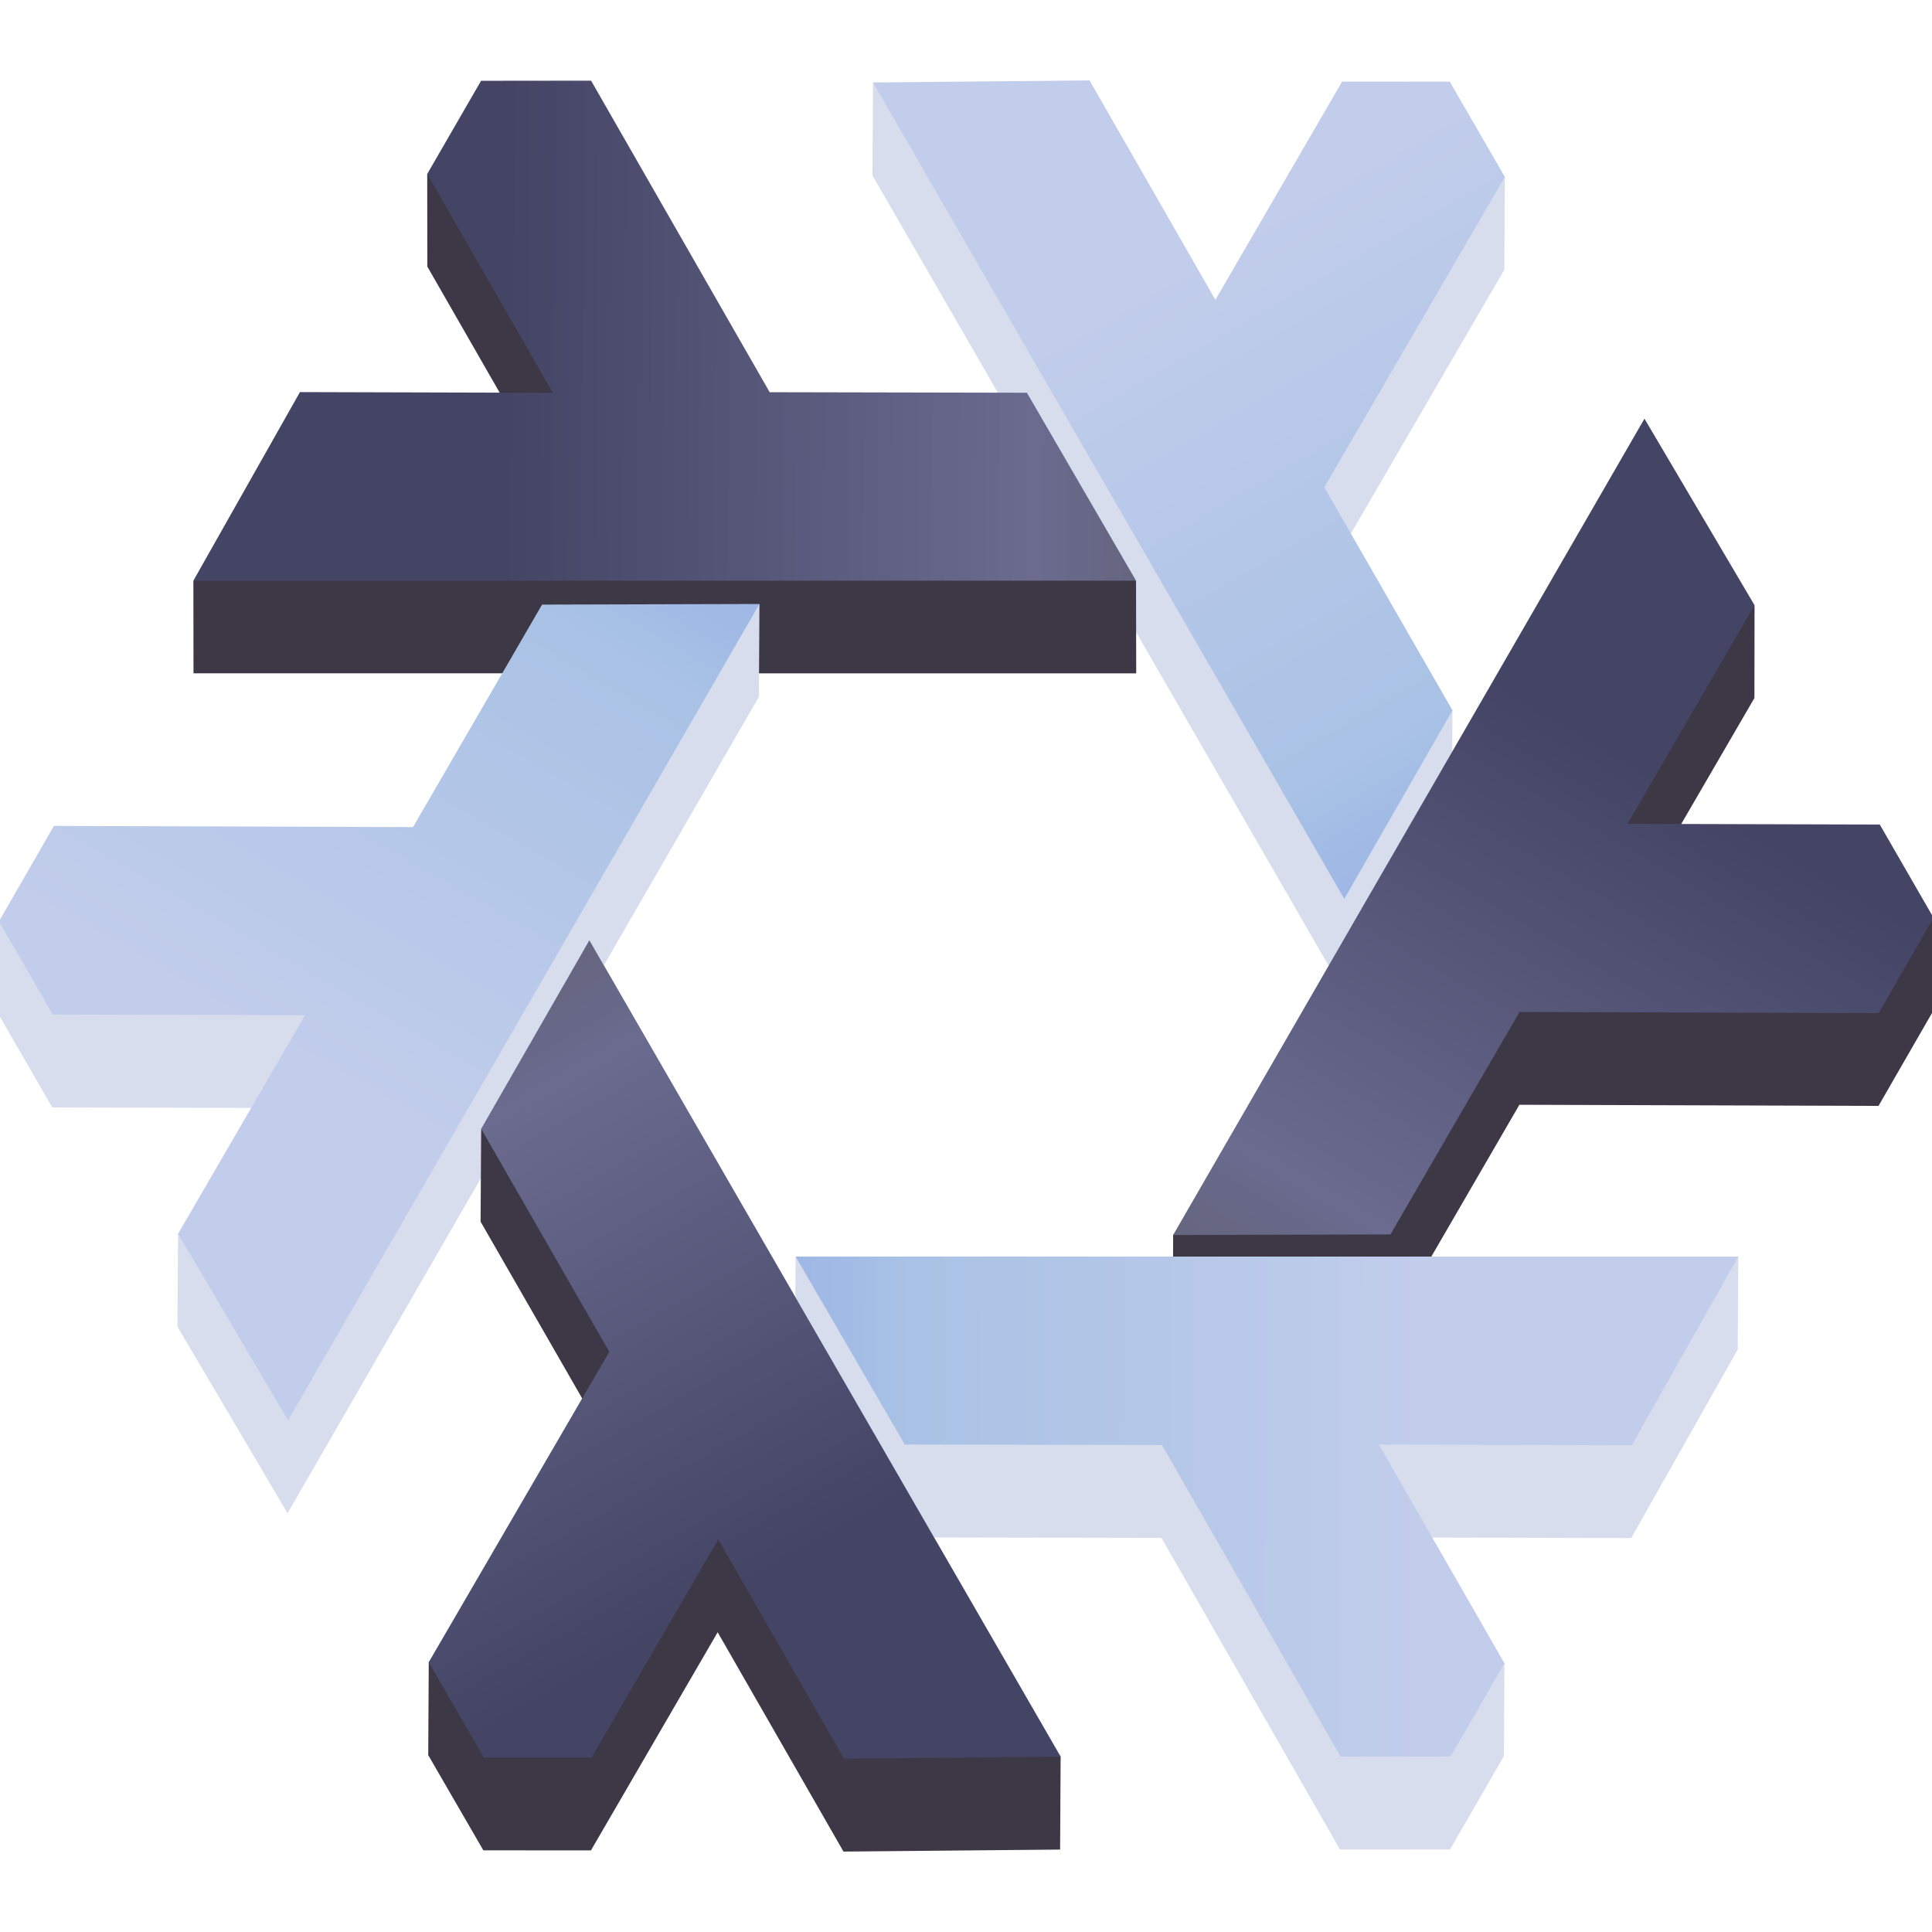 <?xml version="1.0" encoding="UTF-8"?>
<svg height="128px" viewBox="0 0 128 128" width="128px" xmlns="http://www.w3.org/2000/svg" xmlns:xlink="http://www.w3.org/1999/xlink">
    <linearGradient id="a" gradientUnits="userSpaceOnUse">
        <stop offset="0" stop-color="#99b2e5"/>
        <stop offset="0.243" stop-color="#a9c2e5"/>
        <stop offset="1" stop-color="#c2cdeb"/>
    </linearGradient>
    <linearGradient id="b" x1="29.259" x2="52.126" xlink:href="#a" y1="63.995" y2="103.545"/>
    <linearGradient id="c" gradientTransform="matrix(0.128 0.221 -0.221 0.128 96.087 -56.897)" x1="200.597" x2="290.087" xlink:href="#a" y1="351.411" y2="506.188"/>
    <linearGradient id="d" gradientTransform="matrix(0.128 -0.221 0.221 0.128 -54.103 92.07)" x1="200.597" x2="290.087" xlink:href="#a" y1="351.411" y2="506.188"/>
    <linearGradient id="e" gradientTransform="matrix(-0.256 0 0 -0.256 150.107 147.648)" x1="200.597" x2="290.087" xlink:href="#a" y1="351.411" y2="506.188"/>
    <linearGradient id="f" gradientUnits="userSpaceOnUse">
        <stop offset="0" stop-color="#636378"/>
        <stop offset="0.232" stop-color="#6a6b8f"/>
        <stop offset="1" stop-color="#444465"/>
    </linearGradient>
    <linearGradient id="g" x1="31.622" x2="54.084" xlink:href="#f" y1="62.65" y2="102.353"/>
    <linearGradient id="h" gradientTransform="matrix(-0.128 0.221 -0.221 -0.128 177.158 261.099)" x1="-584.199" x2="-496.297" xlink:href="#f" y1="782.336" y2="937.714"/>
    <linearGradient id="i" gradientTransform="matrix(-0.128 -0.221 0.221 -0.128 -166.023 58.751)" x1="-584.199" x2="-496.297" xlink:href="#f" y1="782.336" y2="937.714"/>
    <g fill-rule="evenodd">
        <path d="m 39.047 62.297 l 31.223 54.086 l -14.348 0.137 l -8.336 -14.531 l -8.398 14.453 l -7.129 -0.004 l -3.652 -6.309 l 11.961 -20.566 l -8.488 -14.777 z m 0 0" fill="url(#b)"/>
        <path d="m 89.023 65.707 l -31.223 -54.09 l 0.039 -6.152 l 22.645 20.551 l 19.215 -14.297 l -0.035 6.152 l -11.961 20.566 l 8.527 8.625 l -0.039 6.152 z m 0 0" fill="#d7dded"/>
        <path d="m 75.277 44.613 l -62.457 -0.004 l -0.008 -6.141 l 23.82 -6.305 l -8.32 -14.5 l -0.008 -6.141 l 10.867 -0.039 l 11.828 20.641 l 24.266 6.348 z m 0 0" fill="#3d3846"/>
        <path d="m 50.277 46.168 l -31.227 54.086 l -7.293 -12.359 l 0.039 -6.152 l 8.379 -8.332 l -16.715 -0.043 l -3.562 -6.176 l 0.035 -6.152 l 27.395 -0.09 l 22.988 -20.934 z m 0 0" fill="#d7dded"/>
        <path d="m 52.676 89.402 l 0.035 -6.152 l 62.453 0.004 l -0.035 6.152 l -7.059 12.496 l -16.754 -0.047 l 8.359 8.344 l -0.039 6.152 l -3.566 6.176 l -7.289 0.008 l -11.832 -20.645 l -17.043 -0.035 z m 0 0" fill="#d7dded"/>
        <path d="m 31.879 74.785 l 38.391 41.598 l -0.035 6.156 l -14.352 0.133 l -8.336 -14.531 l -8.395 14.453 l -7.129 -0.004 l -3.652 -6.309 l 0.035 -6.152 l 11.926 -14.414 l -8.492 -14.777 z m 0 0" fill="#3d3846"/>
        <path d="m 77.711 87.973 l 0.012 -6.148 l 38.52 -41.727 l -0.008 6.148 l -8.418 14.488 l 20.285 0.07 l -0.008 6.148 l -3.637 6.316 l -23.793 -0.074 l -8.551 14.742 z m 0 0" fill="#3d3846"/>
        <path d="m 50.316 40.016 l -31.23 54.086 l -7.289 -12.359 l 8.414 -14.484 l -16.715 -0.043 l -3.563 -6.176 l 3.637 -6.32 l 23.793 0.078 l 8.551 -14.742 z m 0 0" fill="url(#c)"/>
        <path d="m 52.711 83.25 l 62.453 0.004 l -7.055 12.496 l -16.754 -0.047 l 8.32 14.496 l -3.57 6.176 l -7.289 0.008 l -11.828 -20.645 l -17.043 -0.035 z m 0 0" fill="url(#d)"/>
        <path d="m 89.062 59.555 l -31.223 -54.09 l 14.348 -0.137 l 8.336 14.535 l 8.395 -14.457 l 7.133 0.004 l 3.648 6.309 l -11.961 20.566 l 8.492 14.777 z m 0 0" fill="url(#e)"/>
        <path d="m 39.047 62.297 l 31.223 54.086 l -14.348 0.137 l -8.336 -14.531 l -8.398 14.453 l -7.129 -0.004 l -3.652 -6.309 l 11.961 -20.566 l -8.488 -14.777 z m 0 0" fill="url(#g)"/>
        <path d="m 75.266 38.473 l -62.453 -0.004 l 7.059 -12.492 l 16.754 0.047 l -8.32 -14.5 l 3.566 -6.172 l 7.289 -0.008 l 11.832 20.641 l 17.043 0.035 z m 0 0" fill="url(#h)"/>
        <path d="m 77.723 81.824 l 31.227 -54.086 l 7.293 12.359 l -8.418 14.484 l 16.715 0.047 l 3.562 6.176 l -3.637 6.316 l -23.793 -0.074 l -8.551 14.738 z m 0 0" fill="url(#i)"/>
    </g>
</svg>
